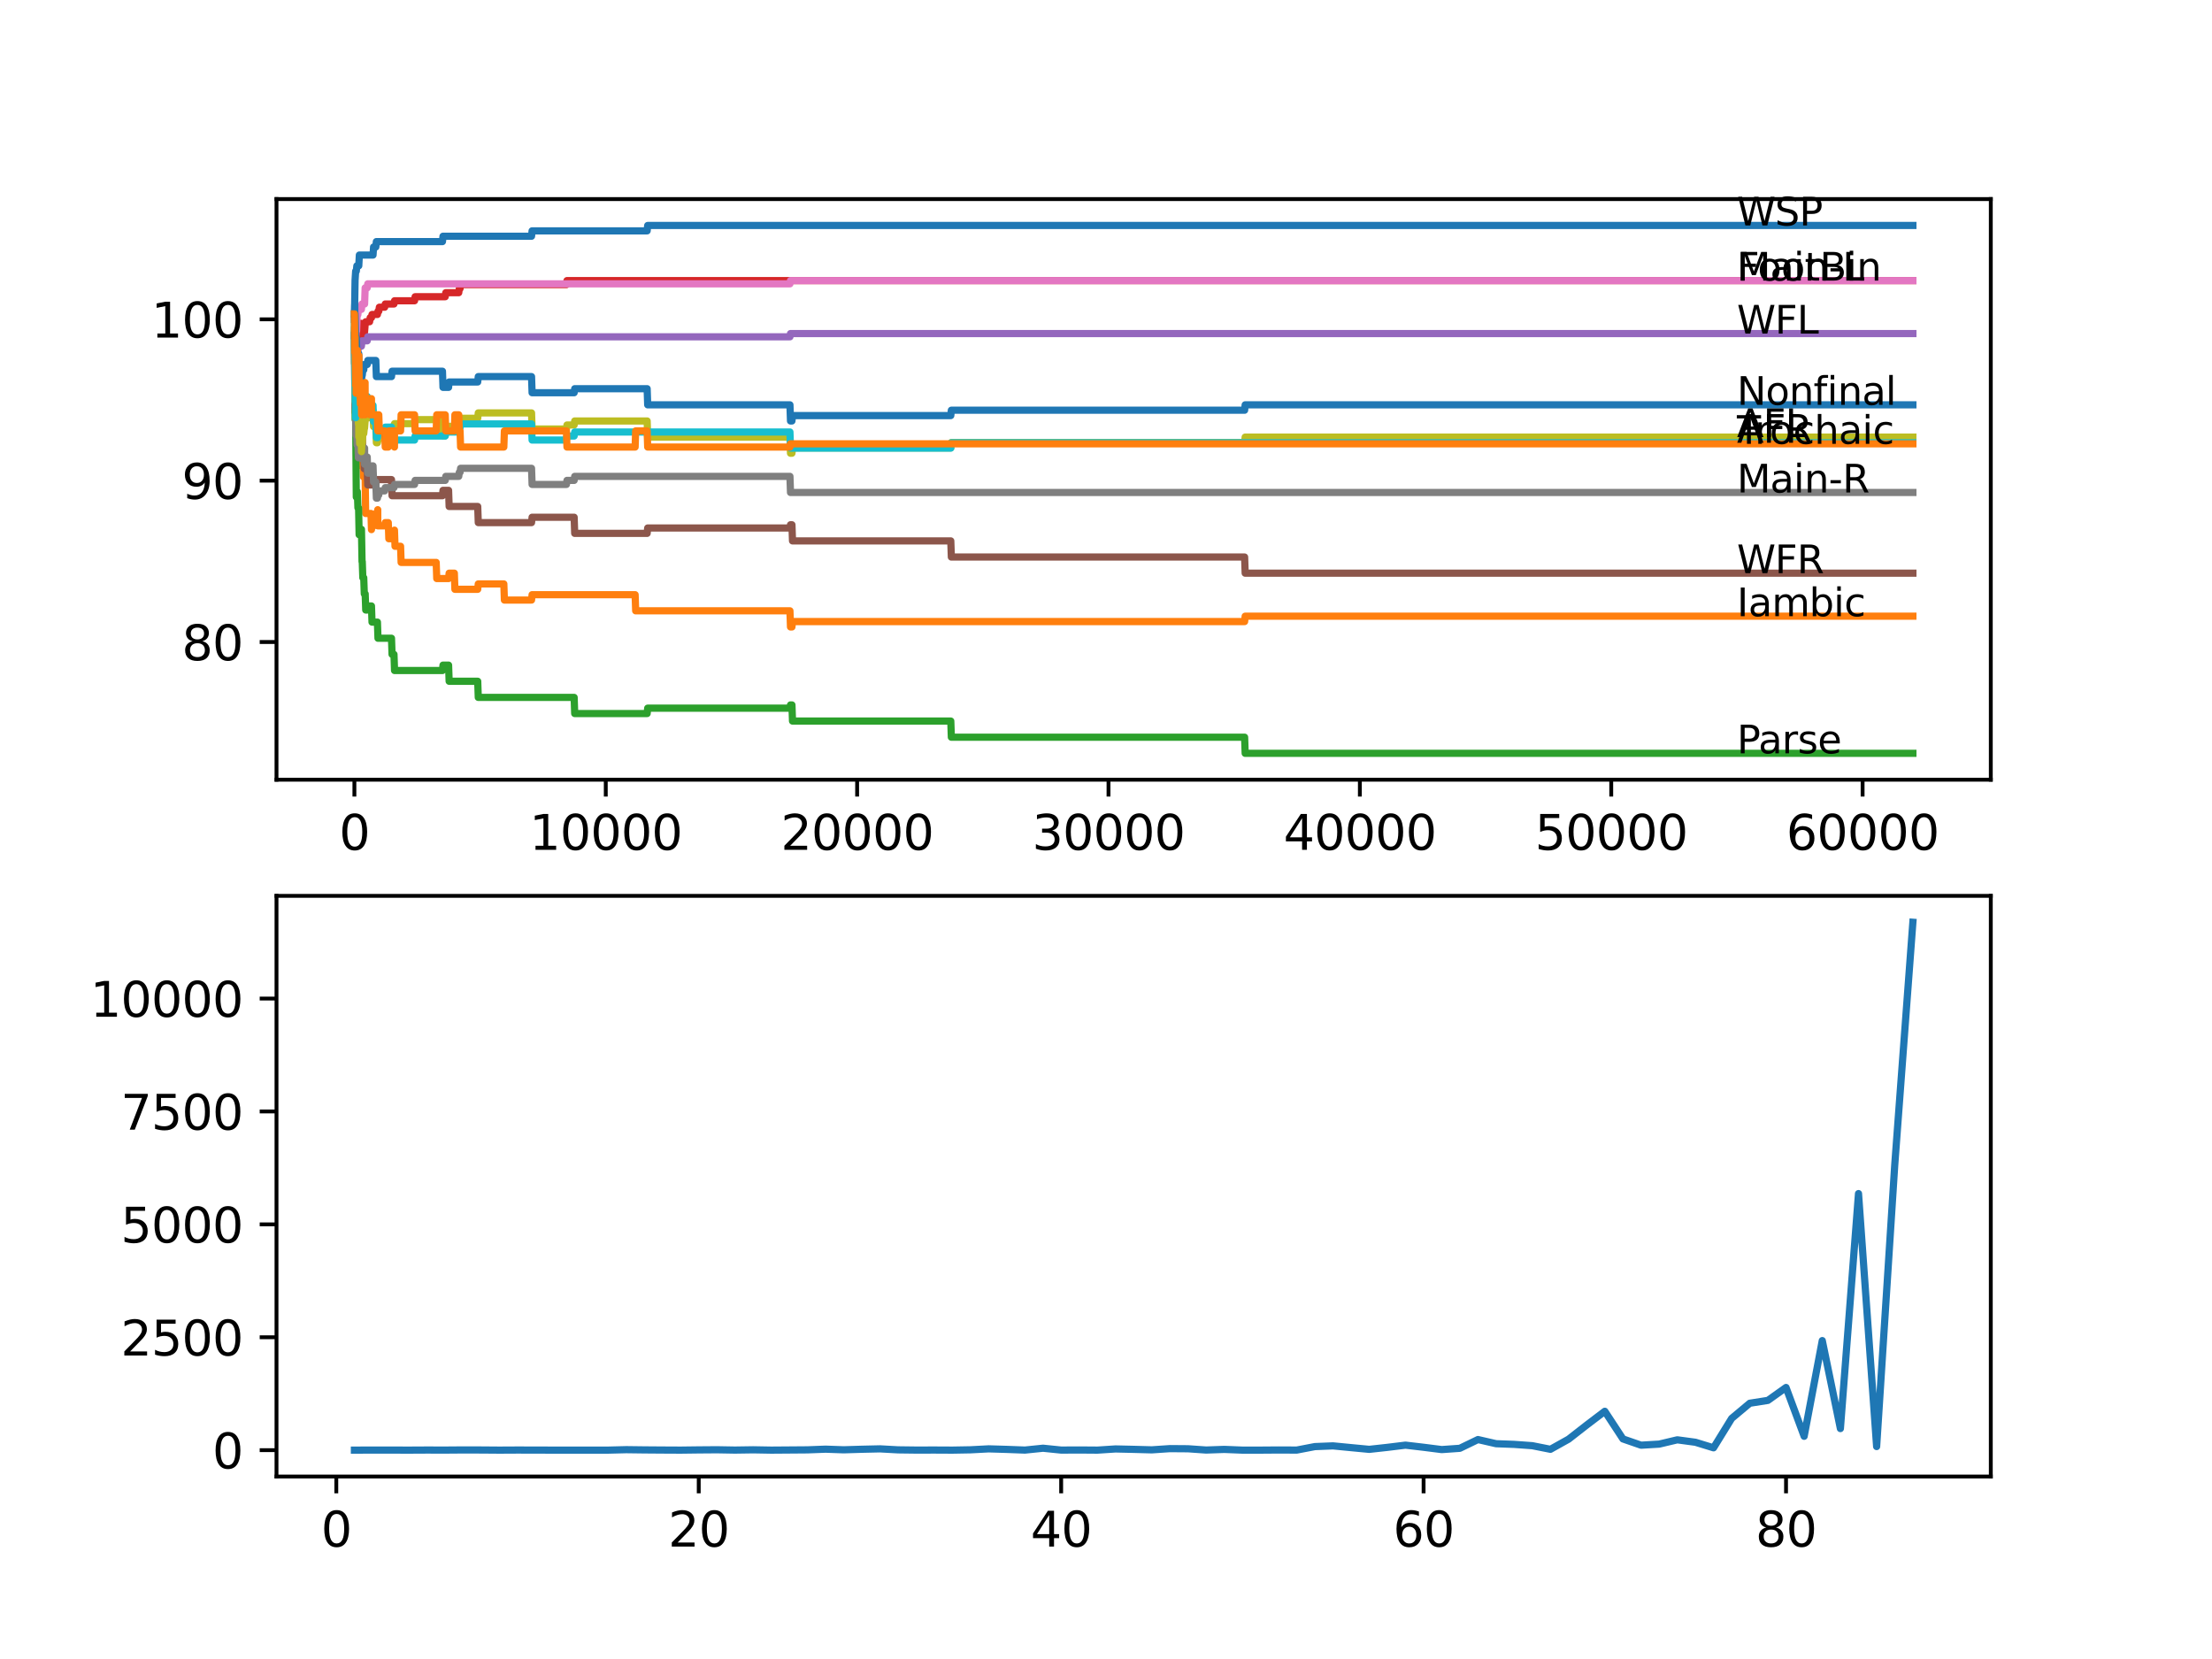 <?xml version="1.0" encoding="utf-8" standalone="no"?>
<!DOCTYPE svg PUBLIC "-//W3C//DTD SVG 1.1//EN"
  "http://www.w3.org/Graphics/SVG/1.1/DTD/svg11.dtd">
<svg xmlns:xlink="http://www.w3.org/1999/xlink" width="460.8pt" height="345.6pt" viewBox="0 0 460.8 345.6" xmlns="http://www.w3.org/2000/svg" version="1.1">
 <defs>
  <style type="text/css">*{stroke-linejoin: round; stroke-linecap: butt}</style>
 </defs>
 <g id="figure_1">
  <g id="patch_1">
   <path d="M 0 345.6 
L 460.8 345.6 
L 460.8 0 
L 0 0 
z
" style="fill: #ffffff"/>
  </g>
  <g id="axes_1">
   <g id="patch_2">
    <path d="M 57.6 162.432 
L 414.72 162.432 
L 414.72 41.472 
L 57.6 41.472 
z
" style="fill: #ffffff"/>
   </g>
   <g id="matplotlib.axis_1">
    <g id="xtick_1">
     <g id="line2d_1">
      <defs>
       <path id="m8ccf1a3d4e" d="M 0 0 
L 0 3.5 
" style="stroke: #000000; stroke-width: 0.8"/>
      </defs>
      <g>
       <use xlink:href="#m8ccf1a3d4e" x="73.827" y="162.432" style="stroke: #000000; stroke-width: 0.8"/>
      </g>
     </g>
     <g id="text_1">
      <!-- 0 -->
      <g transform="translate(70.646 177.03)scale(0.1 -0.1)">
       <defs>
        <path id="DejaVuSans-30" d="M 2034 4250 
Q 1547 4250 1301 3770 
Q 1056 3291 1056 2328 
Q 1056 1369 1301 889 
Q 1547 409 2034 409 
Q 2525 409 2770 889 
Q 3016 1369 3016 2328 
Q 3016 3291 2770 3770 
Q 2525 4250 2034 4250 
z
M 2034 4750 
Q 2819 4750 3233 4129 
Q 3647 3509 3647 2328 
Q 3647 1150 3233 529 
Q 2819 -91 2034 -91 
Q 1250 -91 836 529 
Q 422 1150 422 2328 
Q 422 3509 836 4129 
Q 1250 4750 2034 4750 
z
" transform="scale(0.016)"/>
       </defs>
       <use xlink:href="#DejaVuSans-30"/>
      </g>
     </g>
    </g>
    <g id="xtick_2">
     <g id="line2d_2">
      <g>
       <use xlink:href="#m8ccf1a3d4e" x="126.192" y="162.432" style="stroke: #000000; stroke-width: 0.8"/>
      </g>
     </g>
     <g id="text_2">
      <!-- 10000 -->
      <g transform="translate(110.286 177.03)scale(0.1 -0.1)">
       <defs>
        <path id="DejaVuSans-31" d="M 794 531 
L 1825 531 
L 1825 4091 
L 703 3866 
L 703 4441 
L 1819 4666 
L 2450 4666 
L 2450 531 
L 3481 531 
L 3481 0 
L 794 0 
L 794 531 
z
" transform="scale(0.016)"/>
       </defs>
       <use xlink:href="#DejaVuSans-31"/>
       <use xlink:href="#DejaVuSans-30" x="63.623"/>
       <use xlink:href="#DejaVuSans-30" x="127.246"/>
       <use xlink:href="#DejaVuSans-30" x="190.869"/>
       <use xlink:href="#DejaVuSans-30" x="254.492"/>
      </g>
     </g>
    </g>
    <g id="xtick_3">
     <g id="line2d_3">
      <g>
       <use xlink:href="#m8ccf1a3d4e" x="178.556" y="162.432" style="stroke: #000000; stroke-width: 0.8"/>
      </g>
     </g>
     <g id="text_3">
      <!-- 20000 -->
      <g transform="translate(162.65 177.03)scale(0.1 -0.1)">
       <defs>
        <path id="DejaVuSans-32" d="M 1228 531 
L 3431 531 
L 3431 0 
L 469 0 
L 469 531 
Q 828 903 1448 1529 
Q 2069 2156 2228 2338 
Q 2531 2678 2651 2914 
Q 2772 3150 2772 3378 
Q 2772 3750 2511 3984 
Q 2250 4219 1831 4219 
Q 1534 4219 1204 4116 
Q 875 4013 500 3803 
L 500 4441 
Q 881 4594 1212 4672 
Q 1544 4750 1819 4750 
Q 2544 4750 2975 4387 
Q 3406 4025 3406 3419 
Q 3406 3131 3298 2873 
Q 3191 2616 2906 2266 
Q 2828 2175 2409 1742 
Q 1991 1309 1228 531 
z
" transform="scale(0.016)"/>
       </defs>
       <use xlink:href="#DejaVuSans-32"/>
       <use xlink:href="#DejaVuSans-30" x="63.623"/>
       <use xlink:href="#DejaVuSans-30" x="127.246"/>
       <use xlink:href="#DejaVuSans-30" x="190.869"/>
       <use xlink:href="#DejaVuSans-30" x="254.492"/>
      </g>
     </g>
    </g>
    <g id="xtick_4">
     <g id="line2d_4">
      <g>
       <use xlink:href="#m8ccf1a3d4e" x="230.921" y="162.432" style="stroke: #000000; stroke-width: 0.8"/>
      </g>
     </g>
     <g id="text_4">
      <!-- 30000 -->
      <g transform="translate(215.015 177.03)scale(0.1 -0.1)">
       <defs>
        <path id="DejaVuSans-33" d="M 2597 2516 
Q 3050 2419 3304 2112 
Q 3559 1806 3559 1356 
Q 3559 666 3084 287 
Q 2609 -91 1734 -91 
Q 1441 -91 1130 -33 
Q 819 25 488 141 
L 488 750 
Q 750 597 1062 519 
Q 1375 441 1716 441 
Q 2309 441 2620 675 
Q 2931 909 2931 1356 
Q 2931 1769 2642 2001 
Q 2353 2234 1838 2234 
L 1294 2234 
L 1294 2753 
L 1863 2753 
Q 2328 2753 2575 2939 
Q 2822 3125 2822 3475 
Q 2822 3834 2567 4026 
Q 2313 4219 1838 4219 
Q 1578 4219 1281 4162 
Q 984 4106 628 3988 
L 628 4550 
Q 988 4650 1302 4700 
Q 1616 4750 1894 4750 
Q 2613 4750 3031 4423 
Q 3450 4097 3450 3541 
Q 3450 3153 3228 2886 
Q 3006 2619 2597 2516 
z
" transform="scale(0.016)"/>
       </defs>
       <use xlink:href="#DejaVuSans-33"/>
       <use xlink:href="#DejaVuSans-30" x="63.623"/>
       <use xlink:href="#DejaVuSans-30" x="127.246"/>
       <use xlink:href="#DejaVuSans-30" x="190.869"/>
       <use xlink:href="#DejaVuSans-30" x="254.492"/>
      </g>
     </g>
    </g>
    <g id="xtick_5">
     <g id="line2d_5">
      <g>
       <use xlink:href="#m8ccf1a3d4e" x="283.285" y="162.432" style="stroke: #000000; stroke-width: 0.8"/>
      </g>
     </g>
     <g id="text_5">
      <!-- 40000 -->
      <g transform="translate(267.379 177.03)scale(0.1 -0.1)">
       <defs>
        <path id="DejaVuSans-34" d="M 2419 4116 
L 825 1625 
L 2419 1625 
L 2419 4116 
z
M 2253 4666 
L 3047 4666 
L 3047 1625 
L 3713 1625 
L 3713 1100 
L 3047 1100 
L 3047 0 
L 2419 0 
L 2419 1100 
L 313 1100 
L 313 1709 
L 2253 4666 
z
" transform="scale(0.016)"/>
       </defs>
       <use xlink:href="#DejaVuSans-34"/>
       <use xlink:href="#DejaVuSans-30" x="63.623"/>
       <use xlink:href="#DejaVuSans-30" x="127.246"/>
       <use xlink:href="#DejaVuSans-30" x="190.869"/>
       <use xlink:href="#DejaVuSans-30" x="254.492"/>
      </g>
     </g>
    </g>
    <g id="xtick_6">
     <g id="line2d_6">
      <g>
       <use xlink:href="#m8ccf1a3d4e" x="335.65" y="162.432" style="stroke: #000000; stroke-width: 0.8"/>
      </g>
     </g>
     <g id="text_6">
      <!-- 50000 -->
      <g transform="translate(319.744 177.03)scale(0.1 -0.1)">
       <defs>
        <path id="DejaVuSans-35" d="M 691 4666 
L 3169 4666 
L 3169 4134 
L 1269 4134 
L 1269 2991 
Q 1406 3038 1543 3061 
Q 1681 3084 1819 3084 
Q 2600 3084 3056 2656 
Q 3513 2228 3513 1497 
Q 3513 744 3044 326 
Q 2575 -91 1722 -91 
Q 1428 -91 1123 -41 
Q 819 9 494 109 
L 494 744 
Q 775 591 1075 516 
Q 1375 441 1709 441 
Q 2250 441 2565 725 
Q 2881 1009 2881 1497 
Q 2881 1984 2565 2268 
Q 2250 2553 1709 2553 
Q 1456 2553 1204 2497 
Q 953 2441 691 2322 
L 691 4666 
z
" transform="scale(0.016)"/>
       </defs>
       <use xlink:href="#DejaVuSans-35"/>
       <use xlink:href="#DejaVuSans-30" x="63.623"/>
       <use xlink:href="#DejaVuSans-30" x="127.246"/>
       <use xlink:href="#DejaVuSans-30" x="190.869"/>
       <use xlink:href="#DejaVuSans-30" x="254.492"/>
      </g>
     </g>
    </g>
    <g id="xtick_7">
     <g id="line2d_7">
      <g>
       <use xlink:href="#m8ccf1a3d4e" x="388.014" y="162.432" style="stroke: #000000; stroke-width: 0.8"/>
      </g>
     </g>
     <g id="text_7">
      <!-- 60000 -->
      <g transform="translate(372.108 177.03)scale(0.1 -0.1)">
       <defs>
        <path id="DejaVuSans-36" d="M 2113 2584 
Q 1688 2584 1439 2293 
Q 1191 2003 1191 1497 
Q 1191 994 1439 701 
Q 1688 409 2113 409 
Q 2538 409 2786 701 
Q 3034 994 3034 1497 
Q 3034 2003 2786 2293 
Q 2538 2584 2113 2584 
z
M 3366 4563 
L 3366 3988 
Q 3128 4100 2886 4159 
Q 2644 4219 2406 4219 
Q 1781 4219 1451 3797 
Q 1122 3375 1075 2522 
Q 1259 2794 1537 2939 
Q 1816 3084 2150 3084 
Q 2853 3084 3261 2657 
Q 3669 2231 3669 1497 
Q 3669 778 3244 343 
Q 2819 -91 2113 -91 
Q 1303 -91 875 529 
Q 447 1150 447 2328 
Q 447 3434 972 4092 
Q 1497 4750 2381 4750 
Q 2619 4750 2861 4703 
Q 3103 4656 3366 4563 
z
" transform="scale(0.016)"/>
       </defs>
       <use xlink:href="#DejaVuSans-36"/>
       <use xlink:href="#DejaVuSans-30" x="63.623"/>
       <use xlink:href="#DejaVuSans-30" x="127.246"/>
       <use xlink:href="#DejaVuSans-30" x="190.869"/>
       <use xlink:href="#DejaVuSans-30" x="254.492"/>
      </g>
     </g>
    </g>
   </g>
   <g id="matplotlib.axis_2">
    <g id="ytick_1">
     <g id="line2d_8">
      <defs>
       <path id="mc076626f4f" d="M 0 0 
L -3.5 0 
" style="stroke: #000000; stroke-width: 0.8"/>
      </defs>
      <g>
       <use xlink:href="#mc076626f4f" x="57.6" y="133.742" style="stroke: #000000; stroke-width: 0.8"/>
      </g>
     </g>
     <g id="text_8">
      <!-- 80 -->
      <g transform="translate(37.875 137.542)scale(0.1 -0.1)">
       <defs>
        <path id="DejaVuSans-38" d="M 2034 2216 
Q 1584 2216 1326 1975 
Q 1069 1734 1069 1313 
Q 1069 891 1326 650 
Q 1584 409 2034 409 
Q 2484 409 2743 651 
Q 3003 894 3003 1313 
Q 3003 1734 2745 1975 
Q 2488 2216 2034 2216 
z
M 1403 2484 
Q 997 2584 770 2862 
Q 544 3141 544 3541 
Q 544 4100 942 4425 
Q 1341 4750 2034 4750 
Q 2731 4750 3128 4425 
Q 3525 4100 3525 3541 
Q 3525 3141 3298 2862 
Q 3072 2584 2669 2484 
Q 3125 2378 3379 2068 
Q 3634 1759 3634 1313 
Q 3634 634 3220 271 
Q 2806 -91 2034 -91 
Q 1263 -91 848 271 
Q 434 634 434 1313 
Q 434 1759 690 2068 
Q 947 2378 1403 2484 
z
M 1172 3481 
Q 1172 3119 1398 2916 
Q 1625 2713 2034 2713 
Q 2441 2713 2670 2916 
Q 2900 3119 2900 3481 
Q 2900 3844 2670 4047 
Q 2441 4250 2034 4250 
Q 1625 4250 1398 4047 
Q 1172 3844 1172 3481 
z
" transform="scale(0.016)"/>
       </defs>
       <use xlink:href="#DejaVuSans-38"/>
       <use xlink:href="#DejaVuSans-30" x="63.623"/>
      </g>
     </g>
    </g>
    <g id="ytick_2">
     <g id="line2d_9">
      <g>
       <use xlink:href="#mc076626f4f" x="57.6" y="100.131" style="stroke: #000000; stroke-width: 0.8"/>
      </g>
     </g>
     <g id="text_9">
      <!-- 90 -->
      <g transform="translate(37.875 103.931)scale(0.1 -0.1)">
       <defs>
        <path id="DejaVuSans-39" d="M 703 97 
L 703 672 
Q 941 559 1184 500 
Q 1428 441 1663 441 
Q 2288 441 2617 861 
Q 2947 1281 2994 2138 
Q 2813 1869 2534 1725 
Q 2256 1581 1919 1581 
Q 1219 1581 811 2004 
Q 403 2428 403 3163 
Q 403 3881 828 4315 
Q 1253 4750 1959 4750 
Q 2769 4750 3195 4129 
Q 3622 3509 3622 2328 
Q 3622 1225 3098 567 
Q 2575 -91 1691 -91 
Q 1453 -91 1209 -44 
Q 966 3 703 97 
z
M 1959 2075 
Q 2384 2075 2632 2365 
Q 2881 2656 2881 3163 
Q 2881 3666 2632 3958 
Q 2384 4250 1959 4250 
Q 1534 4250 1286 3958 
Q 1038 3666 1038 3163 
Q 1038 2656 1286 2365 
Q 1534 2075 1959 2075 
z
" transform="scale(0.016)"/>
       </defs>
       <use xlink:href="#DejaVuSans-39"/>
       <use xlink:href="#DejaVuSans-30" x="63.623"/>
      </g>
     </g>
    </g>
    <g id="ytick_3">
     <g id="line2d_10">
      <g>
       <use xlink:href="#mc076626f4f" x="57.6" y="66.521" style="stroke: #000000; stroke-width: 0.8"/>
      </g>
     </g>
     <g id="text_10">
      <!-- 100 -->
      <g transform="translate(31.512 70.32)scale(0.1 -0.1)">
       <use xlink:href="#DejaVuSans-31"/>
       <use xlink:href="#DejaVuSans-30" x="63.623"/>
       <use xlink:href="#DejaVuSans-30" x="127.246"/>
      </g>
     </g>
    </g>
   </g>
   <g id="line2d_11">
    <path d="M 73.833 66.521 
L 73.969 58.286 
L 73.974 58.286 
L 74.089 56.493 
L 74.225 56.493 
L 74.341 55.373 
L 74.739 55.373 
L 74.859 53.132 
L 77.708 53.132 
L 77.823 51.452 
L 78.289 51.452 
L 78.404 50.331 
L 92.171 50.331 
L 92.286 49.211 
L 110.729 49.211 
L 110.844 48.091 
L 134.811 48.091 
L 134.926 46.97 
L 398.487 46.97 
L 398.487 46.97 
" clip-path="url(#p2053e94d76)" style="fill: none; stroke: #1f77b4; stroke-width: 1.5; stroke-linecap: square"/>
   </g>
   <g id="line2d_12">
    <path d="M 73.833 69.882 
L 73.843 68.201 
L 73.89 75.764 
L 73.911 75.764 
L 73.953 85.847 
L 74.026 81.421 
L 74.042 81.421 
L 74.074 80.301 
L 74.079 83.662 
L 74.152 81.421 
L 74.173 81.421 
L 74.231 80.077 
L 74.236 83.438 
L 74.252 83.438 
L 74.367 86.799 
L 74.403 86.799 
L 74.445 90.16 
L 74.519 89.488 
L 74.702 89.488 
L 74.765 88.816 
L 74.77 92.177 
L 74.791 92.177 
L 75.053 92.177 
L 75.168 95.538 
L 75.299 95.538 
L 75.325 93.745 
L 75.33 97.106 
L 75.398 97.106 
L 75.466 97.106 
L 75.582 95.986 
L 75.597 95.986 
L 75.713 99.347 
L 75.775 99.347 
L 75.891 98.227 
L 75.938 98.227 
L 76.043 97.555 
L 76.168 106.966 
L 77.289 106.966 
L 77.383 110.327 
L 77.404 109.654 
L 77.708 109.654 
L 77.823 107.974 
L 78.289 107.974 
L 78.404 106.854 
L 78.624 106.854 
L 78.692 106.181 
L 78.697 109.542 
L 78.713 109.542 
L 80.137 109.542 
L 80.253 108.87 
L 80.886 108.87 
L 81.001 112.231 
L 81.556 112.231 
L 81.672 111.111 
L 82.075 111.111 
L 82.174 110.439 
L 82.29 113.8 
L 83.447 113.8 
L 83.562 117.161 
L 90.867 117.161 
L 90.982 120.522 
L 93.448 120.522 
L 93.564 119.402 
L 94.648 119.402 
L 94.763 122.763 
L 99.518 122.763 
L 99.633 121.642 
L 104.958 121.642 
L 105.073 125.003 
L 110.729 125.003 
L 110.844 123.883 
L 132.308 123.883 
L 132.423 127.244 
L 164.559 127.244 
L 164.675 130.605 
L 164.978 130.605 
L 165.094 129.485 
L 259.276 129.485 
L 259.392 128.365 
L 398.487 128.365 
L 398.487 128.365 
" clip-path="url(#p2053e94d76)" style="fill: none; stroke: #ff7f0e; stroke-width: 1.5; stroke-linecap: square"/>
   </g>
   <g id="line2d_13">
    <path d="M 73.833 69.882 
L 73.843 69.882 
L 73.875 69.041 
L 73.89 75.764 
L 73.922 75.091 
L 73.953 75.091 
L 73.985 87.415 
L 74.079 86.743 
L 74.089 86.743 
L 74.225 103.549 
L 74.231 103.549 
L 74.346 102.428 
L 74.445 102.428 
L 74.561 105.789 
L 74.702 105.789 
L 74.812 111.391 
L 74.817 110.271 
L 75.299 110.271 
L 75.419 116.993 
L 75.466 116.993 
L 75.582 120.354 
L 75.775 120.354 
L 75.891 123.715 
L 76.074 123.715 
L 76.189 127.076 
L 76.498 127.076 
L 76.613 126.236 
L 77.383 126.236 
L 77.498 129.597 
L 78.624 129.597 
L 78.739 132.958 
L 81.556 132.958 
L 81.672 136.319 
L 82.075 136.319 
L 82.19 139.68 
L 92.171 139.68 
L 92.286 138.56 
L 93.448 138.56 
L 93.564 141.921 
L 99.518 141.921 
L 99.633 145.282 
L 119.605 145.282 
L 119.72 148.643 
L 134.811 148.643 
L 134.926 147.523 
L 164.559 147.523 
L 164.675 146.851 
L 164.978 146.851 
L 165.094 150.212 
L 198.067 150.212 
L 198.183 153.573 
L 259.276 153.573 
L 259.392 156.934 
L 398.487 156.934 
L 398.487 156.934 
" clip-path="url(#p2053e94d76)" style="fill: none; stroke: #2ca02c; stroke-width: 1.5; stroke-linecap: square"/>
   </g>
   <g id="line2d_14">
    <path d="M 73.833 69.882 
L 73.843 69.882 
L 73.969 66.521 
L 73.979 69.882 
L 74.084 69.209 
L 74.173 69.209 
L 74.294 67.865 
L 74.445 67.865 
L 74.55 67.193 
L 74.665 70.554 
L 74.702 70.554 
L 74.822 69.041 
L 74.964 69.041 
L 75.084 67.361 
L 75.288 67.361 
L 75.32 70.722 
L 75.404 70.05 
L 75.561 70.05 
L 75.676 69.209 
L 75.938 69.209 
L 76.058 67.697 
L 76.074 67.697 
L 76.189 67.025 
L 76.996 67.025 
L 77.111 66.184 
L 77.383 66.184 
L 77.498 65.512 
L 78.624 65.512 
L 78.739 64.84 
L 78.907 64.84 
L 79.022 64 
L 80.137 64 
L 80.253 63.327 
L 82.075 63.327 
L 82.19 62.655 
L 86.358 62.655 
L 86.474 61.815 
L 92.747 61.815 
L 92.862 60.975 
L 95.564 60.975 
L 95.679 60.134 
L 95.836 60.134 
L 95.951 59.294 
L 117.997 59.294 
L 118.112 58.454 
L 398.487 58.454 
L 398.487 58.454 
" clip-path="url(#p2053e94d76)" style="fill: none; stroke: #d62728; stroke-width: 1.5; stroke-linecap: square"/>
   </g>
   <g id="line2d_15">
    <path d="M 73.833 66.521 
L 73.953 66.521 
L 74.074 73.243 
L 74.55 73.243 
L 74.665 72.122 
L 75.288 72.122 
L 75.404 71.002 
L 76.498 71.002 
L 76.613 70.162 
L 164.559 70.162 
L 164.675 69.489 
L 398.487 69.489 
L 398.487 69.489 
" clip-path="url(#p2053e94d76)" style="fill: none; stroke: #9467bd; stroke-width: 1.5; stroke-linecap: square"/>
   </g>
   <g id="line2d_16">
    <path d="M 73.833 69.882 
L 73.875 69.882 
L 73.985 84.894 
L 74.006 84.222 
L 74.126 84.222 
L 74.225 87.583 
L 74.236 86.463 
L 74.739 86.463 
L 74.749 85.343 
L 74.754 88.704 
L 74.843 87.583 
L 75.299 87.583 
L 75.414 90.944 
L 75.466 90.944 
L 75.582 94.306 
L 75.775 94.306 
L 75.891 97.667 
L 76.498 97.667 
L 76.613 101.028 
L 78.289 101.028 
L 78.404 99.907 
L 81.556 99.907 
L 81.672 103.268 
L 92.171 103.268 
L 92.286 102.148 
L 93.448 102.148 
L 93.564 105.509 
L 99.518 105.509 
L 99.633 108.87 
L 110.729 108.87 
L 110.844 107.75 
L 119.605 107.75 
L 119.72 111.111 
L 134.811 111.111 
L 134.926 109.991 
L 164.559 109.991 
L 164.675 109.318 
L 164.978 109.318 
L 165.094 112.679 
L 198.067 112.679 
L 198.183 116.041 
L 259.276 116.041 
L 259.392 119.402 
L 398.487 119.402 
L 398.487 119.402 
" clip-path="url(#p2053e94d76)" style="fill: none; stroke: #8c564b; stroke-width: 1.5; stroke-linecap: square"/>
   </g>
   <g id="line2d_17">
    <path d="M 73.833 66.521 
L 73.953 66.521 
L 73.985 72.402 
L 74.068 70.61 
L 74.095 70.61 
L 74.21 68.929 
L 74.288 68.929 
L 74.403 65.568 
L 74.55 65.568 
L 74.665 64.448 
L 75.288 64.448 
L 75.404 63.327 
L 75.953 63.327 
L 76.069 59.966 
L 76.498 59.966 
L 76.613 59.126 
L 164.559 59.126 
L 164.675 58.454 
L 398.487 58.454 
L 398.487 58.454 
" clip-path="url(#p2053e94d76)" style="fill: none; stroke: #e377c2; stroke-width: 1.5; stroke-linecap: square"/>
   </g>
   <g id="line2d_18">
    <path d="M 73.833 69.882 
L 73.911 79.125 
L 73.953 78.452 
L 73.964 78.452 
L 73.969 77.892 
L 73.99 83.942 
L 74.021 83.942 
L 74.042 83.942 
L 74.163 90.664 
L 74.173 90.664 
L 74.288 89.32 
L 74.403 92.681 
L 74.445 92.681 
L 74.55 92.009 
L 74.665 95.37 
L 74.702 95.37 
L 74.822 93.857 
L 74.964 93.857 
L 75.084 92.177 
L 75.288 92.177 
L 75.32 95.538 
L 75.404 94.866 
L 75.561 94.866 
L 75.676 94.025 
L 75.938 94.025 
L 75.953 93.353 
L 75.959 96.714 
L 76.027 96.714 
L 76.053 96.714 
L 76.173 95.202 
L 76.498 95.202 
L 76.613 98.563 
L 76.996 98.563 
L 77.111 97.723 
L 77.383 97.723 
L 77.498 97.05 
L 77.708 97.05 
L 77.823 100.412 
L 78.289 100.412 
L 78.404 103.773 
L 78.624 103.773 
L 78.739 103.1 
L 78.907 103.1 
L 79.022 102.26 
L 80.137 102.26 
L 80.253 101.588 
L 82.075 101.588 
L 82.19 100.916 
L 86.358 100.916 
L 86.474 100.075 
L 92.747 100.075 
L 92.862 99.235 
L 95.564 99.235 
L 95.679 98.395 
L 95.836 98.395 
L 95.951 97.555 
L 110.729 97.555 
L 110.844 100.916 
L 117.997 100.916 
L 118.112 100.075 
L 119.605 100.075 
L 119.72 99.235 
L 164.559 99.235 
L 164.675 102.596 
L 398.487 102.596 
L 398.487 102.596 
" clip-path="url(#p2053e94d76)" style="fill: none; stroke: #7f7f7f; stroke-width: 1.5; stroke-linecap: square"/>
   </g>
   <g id="line2d_19">
    <path d="M 73.833 65.4 
L 73.964 78.284 
L 73.974 76.884 
L 73.99 83.606 
L 74.021 83.606 
L 74.042 83.606 
L 74.095 81.365 
L 74.1 84.726 
L 74.152 83.606 
L 74.173 83.606 
L 74.225 82.262 
L 74.231 85.623 
L 74.267 85.623 
L 74.445 85.623 
L 74.55 84.95 
L 74.665 88.312 
L 74.702 88.312 
L 74.739 87.639 
L 74.744 91 
L 74.807 89.04 
L 74.812 89.04 
L 74.927 92.401 
L 74.964 92.401 
L 75.084 90.72 
L 75.288 90.72 
L 75.299 94.081 
L 75.398 92.289 
L 75.466 92.289 
L 75.582 90.328 
L 75.775 90.328 
L 75.891 89.208 
L 75.938 89.208 
L 76.058 87.695 
L 76.074 87.695 
L 76.189 87.023 
L 76.996 87.023 
L 77.111 86.183 
L 77.383 86.183 
L 77.498 85.511 
L 77.708 85.511 
L 77.823 88.872 
L 78.289 88.872 
L 78.404 92.233 
L 78.624 92.233 
L 78.739 91.561 
L 78.907 91.561 
L 79.022 90.72 
L 80.137 90.72 
L 80.253 90.048 
L 81.556 90.048 
L 81.672 88.928 
L 82.075 88.928 
L 82.19 88.256 
L 86.358 88.256 
L 86.474 87.415 
L 92.171 87.415 
L 92.286 90.776 
L 92.747 90.776 
L 92.862 89.936 
L 93.448 89.936 
L 93.564 88.816 
L 95.564 88.816 
L 95.679 87.975 
L 95.836 87.975 
L 95.951 87.135 
L 99.518 87.135 
L 99.633 86.015 
L 110.729 86.015 
L 110.844 89.376 
L 117.997 89.376 
L 118.112 88.536 
L 119.605 88.536 
L 119.72 87.695 
L 134.811 87.695 
L 134.926 91.056 
L 164.559 91.056 
L 164.675 94.418 
L 164.978 94.418 
L 165.094 93.297 
L 198.067 93.297 
L 198.183 92.177 
L 259.276 92.177 
L 259.392 91.056 
L 398.487 91.056 
L 398.487 91.056 
" clip-path="url(#p2053e94d76)" style="fill: none; stroke: #bcbd22; stroke-width: 1.5; stroke-linecap: square"/>
   </g>
   <g id="line2d_20">
    <path d="M 73.833 66.521 
L 73.911 79.965 
L 73.958 78.172 
L 73.964 78.172 
L 73.969 77.612 
L 73.99 83.662 
L 74.021 83.662 
L 74.042 83.662 
L 74.089 87.023 
L 74.152 85.903 
L 74.173 85.903 
L 74.299 83.438 
L 74.445 83.438 
L 74.55 82.766 
L 74.665 86.127 
L 74.702 86.127 
L 74.822 84.614 
L 74.964 84.614 
L 75.084 82.934 
L 75.288 82.934 
L 75.32 86.295 
L 75.404 85.623 
L 75.561 85.623 
L 75.676 84.782 
L 75.938 84.782 
L 76.058 83.27 
L 76.074 83.27 
L 76.189 82.598 
L 76.498 82.598 
L 76.613 85.959 
L 76.996 85.959 
L 77.111 85.119 
L 77.383 85.119 
L 77.498 84.446 
L 77.708 84.446 
L 77.823 87.807 
L 78.289 87.807 
L 78.404 91.169 
L 78.624 91.169 
L 78.739 90.496 
L 78.907 90.496 
L 79.022 89.656 
L 80.137 89.656 
L 80.253 88.984 
L 81.556 88.984 
L 81.672 92.345 
L 82.075 92.345 
L 82.19 91.673 
L 86.358 91.673 
L 86.474 90.832 
L 92.747 90.832 
L 92.862 89.992 
L 95.564 89.992 
L 95.679 89.152 
L 95.836 89.152 
L 95.951 88.312 
L 110.729 88.312 
L 110.844 91.673 
L 117.997 91.673 
L 118.112 90.832 
L 119.605 90.832 
L 119.72 89.992 
L 164.559 89.992 
L 164.675 93.353 
L 198.067 93.353 
L 198.183 92.233 
L 398.487 92.233 
L 398.487 92.233 
" clip-path="url(#p2053e94d76)" style="fill: none; stroke: #17becf; stroke-width: 1.5; stroke-linecap: square"/>
   </g>
   <g id="line2d_21">
    <path d="M 73.833 65.4 
L 73.875 65.4 
L 73.911 63.44 
L 73.917 66.801 
L 73.974 65.4 
L 74.095 71.45 
L 74.126 71.45 
L 74.225 70.33 
L 74.341 73.691 
L 74.739 73.691 
L 74.854 79.293 
L 75.299 79.293 
L 75.414 78.172 
L 75.466 78.172 
L 75.582 77.052 
L 75.775 77.052 
L 75.891 75.932 
L 76.498 75.932 
L 76.613 75.091 
L 78.289 75.091 
L 78.404 78.452 
L 81.556 78.452 
L 81.672 77.332 
L 92.171 77.332 
L 92.286 80.693 
L 93.448 80.693 
L 93.564 79.573 
L 99.518 79.573 
L 99.633 78.452 
L 110.729 78.452 
L 110.844 81.813 
L 119.605 81.813 
L 119.72 80.973 
L 134.811 80.973 
L 134.926 84.334 
L 164.559 84.334 
L 164.675 87.695 
L 164.978 87.695 
L 165.094 86.575 
L 198.067 86.575 
L 198.183 85.455 
L 259.276 85.455 
L 259.392 84.334 
L 398.487 84.334 
L 398.487 84.334 
" clip-path="url(#p2053e94d76)" style="fill: none; stroke: #1f77b4; stroke-width: 1.5; stroke-linecap: square"/>
   </g>
   <g id="line2d_22">
    <path d="M 73.833 65.4 
L 73.843 65.4 
L 73.932 73.523 
L 73.958 70.162 
L 73.964 70.162 
L 74.074 80.245 
L 74.084 76.884 
L 74.095 76.884 
L 74.173 75.203 
L 74.189 81.926 
L 74.225 81.926 
L 74.362 76.324 
L 74.403 76.324 
L 74.445 72.963 
L 74.513 76.324 
L 74.55 76.324 
L 74.665 75.203 
L 74.702 75.203 
L 74.77 74.083 
L 74.817 80.805 
L 74.964 80.805 
L 75.079 84.166 
L 75.288 84.166 
L 75.325 86.407 
L 75.404 83.046 
L 75.561 83.046 
L 75.597 86.407 
L 75.671 83.046 
L 75.938 83.046 
L 76.043 86.407 
L 76.048 83.046 
L 76.053 79.685 
L 76.079 86.407 
L 76.158 83.046 
L 76.996 83.046 
L 77.111 86.407 
L 77.289 86.407 
L 77.383 83.046 
L 77.399 86.407 
L 78.624 86.407 
L 78.692 89.768 
L 78.734 86.407 
L 78.907 86.407 
L 79.022 89.768 
L 80.137 89.768 
L 80.253 93.129 
L 80.886 93.129 
L 81.001 89.768 
L 82.075 89.768 
L 82.174 93.129 
L 82.185 89.768 
L 83.447 89.768 
L 83.562 86.407 
L 86.358 86.407 
L 86.474 89.768 
L 90.867 89.768 
L 90.982 86.407 
L 92.747 86.407 
L 92.862 89.768 
L 94.648 89.768 
L 94.763 86.407 
L 95.564 86.407 
L 95.679 89.768 
L 95.836 89.768 
L 95.951 93.129 
L 104.958 93.129 
L 105.073 89.768 
L 117.997 89.768 
L 118.112 93.129 
L 132.308 93.129 
L 132.423 89.768 
L 134.811 89.768 
L 134.926 93.129 
L 164.559 93.129 
L 164.675 92.457 
L 398.487 92.457 
L 398.487 92.457 
" clip-path="url(#p2053e94d76)" style="fill: none; stroke: #ff7f0e; stroke-width: 1.5; stroke-linecap: square"/>
   </g>
   <g id="patch_3">
    <path d="M 57.6 162.432 
L 57.6 41.472 
" style="fill: none; stroke: #000000; stroke-width: 0.8; stroke-linejoin: miter; stroke-linecap: square"/>
   </g>
   <g id="patch_4">
    <path d="M 414.72 162.432 
L 414.72 41.472 
" style="fill: none; stroke: #000000; stroke-width: 0.8; stroke-linejoin: miter; stroke-linecap: square"/>
   </g>
   <g id="patch_5">
    <path d="M 57.6 162.432 
L 414.72 162.432 
" style="fill: none; stroke: #000000; stroke-width: 0.8; stroke-linejoin: miter; stroke-linecap: square"/>
   </g>
   <g id="patch_6">
    <path d="M 57.6 41.472 
L 414.72 41.472 
" style="fill: none; stroke: #000000; stroke-width: 0.8; stroke-linejoin: miter; stroke-linecap: square"/>
   </g>
   <g id="text_11">
    <!-- WSP -->
    <g transform="translate(361.832 46.97)scale(0.08 -0.08)">
     <defs>
      <path id="DejaVuSans-57" d="M 213 4666 
L 850 4666 
L 1831 722 
L 2809 4666 
L 3519 4666 
L 4500 722 
L 5478 4666 
L 6119 4666 
L 4947 0 
L 4153 0 
L 3169 4050 
L 2175 0 
L 1381 0 
L 213 4666 
z
" transform="scale(0.016)"/>
      <path id="DejaVuSans-53" d="M 3425 4513 
L 3425 3897 
Q 3066 4069 2747 4153 
Q 2428 4238 2131 4238 
Q 1616 4238 1336 4038 
Q 1056 3838 1056 3469 
Q 1056 3159 1242 3001 
Q 1428 2844 1947 2747 
L 2328 2669 
Q 3034 2534 3370 2195 
Q 3706 1856 3706 1288 
Q 3706 609 3251 259 
Q 2797 -91 1919 -91 
Q 1588 -91 1214 -16 
Q 841 59 441 206 
L 441 856 
Q 825 641 1194 531 
Q 1563 422 1919 422 
Q 2459 422 2753 634 
Q 3047 847 3047 1241 
Q 3047 1584 2836 1778 
Q 2625 1972 2144 2069 
L 1759 2144 
Q 1053 2284 737 2584 
Q 422 2884 422 3419 
Q 422 4038 858 4394 
Q 1294 4750 2059 4750 
Q 2388 4750 2728 4690 
Q 3069 4631 3425 4513 
z
" transform="scale(0.016)"/>
      <path id="DejaVuSans-50" d="M 1259 4147 
L 1259 2394 
L 2053 2394 
Q 2494 2394 2734 2622 
Q 2975 2850 2975 3272 
Q 2975 3691 2734 3919 
Q 2494 4147 2053 4147 
L 1259 4147 
z
M 628 4666 
L 2053 4666 
Q 2838 4666 3239 4311 
Q 3641 3956 3641 3272 
Q 3641 2581 3239 2228 
Q 2838 1875 2053 1875 
L 1259 1875 
L 1259 0 
L 628 0 
L 628 4666 
z
" transform="scale(0.016)"/>
     </defs>
     <use xlink:href="#DejaVuSans-57"/>
     <use xlink:href="#DejaVuSans-53" x="98.877"/>
     <use xlink:href="#DejaVuSans-50" x="162.354"/>
    </g>
   </g>
   <g id="text_12">
    <!-- Iambic -->
    <g transform="translate(361.832 128.365)scale(0.08 -0.08)">
     <defs>
      <path id="DejaVuSans-49" d="M 628 4666 
L 1259 4666 
L 1259 0 
L 628 0 
L 628 4666 
z
" transform="scale(0.016)"/>
      <path id="DejaVuSans-61" d="M 2194 1759 
Q 1497 1759 1228 1600 
Q 959 1441 959 1056 
Q 959 750 1161 570 
Q 1363 391 1709 391 
Q 2188 391 2477 730 
Q 2766 1069 2766 1631 
L 2766 1759 
L 2194 1759 
z
M 3341 1997 
L 3341 0 
L 2766 0 
L 2766 531 
Q 2569 213 2275 61 
Q 1981 -91 1556 -91 
Q 1019 -91 701 211 
Q 384 513 384 1019 
Q 384 1609 779 1909 
Q 1175 2209 1959 2209 
L 2766 2209 
L 2766 2266 
Q 2766 2663 2505 2880 
Q 2244 3097 1772 3097 
Q 1472 3097 1187 3025 
Q 903 2953 641 2809 
L 641 3341 
Q 956 3463 1253 3523 
Q 1550 3584 1831 3584 
Q 2591 3584 2966 3190 
Q 3341 2797 3341 1997 
z
" transform="scale(0.016)"/>
      <path id="DejaVuSans-6d" d="M 3328 2828 
Q 3544 3216 3844 3400 
Q 4144 3584 4550 3584 
Q 5097 3584 5394 3201 
Q 5691 2819 5691 2113 
L 5691 0 
L 5113 0 
L 5113 2094 
Q 5113 2597 4934 2840 
Q 4756 3084 4391 3084 
Q 3944 3084 3684 2787 
Q 3425 2491 3425 1978 
L 3425 0 
L 2847 0 
L 2847 2094 
Q 2847 2600 2669 2842 
Q 2491 3084 2119 3084 
Q 1678 3084 1418 2786 
Q 1159 2488 1159 1978 
L 1159 0 
L 581 0 
L 581 3500 
L 1159 3500 
L 1159 2956 
Q 1356 3278 1631 3431 
Q 1906 3584 2284 3584 
Q 2666 3584 2933 3390 
Q 3200 3197 3328 2828 
z
" transform="scale(0.016)"/>
      <path id="DejaVuSans-62" d="M 3116 1747 
Q 3116 2381 2855 2742 
Q 2594 3103 2138 3103 
Q 1681 3103 1420 2742 
Q 1159 2381 1159 1747 
Q 1159 1113 1420 752 
Q 1681 391 2138 391 
Q 2594 391 2855 752 
Q 3116 1113 3116 1747 
z
M 1159 2969 
Q 1341 3281 1617 3432 
Q 1894 3584 2278 3584 
Q 2916 3584 3314 3078 
Q 3713 2572 3713 1747 
Q 3713 922 3314 415 
Q 2916 -91 2278 -91 
Q 1894 -91 1617 61 
Q 1341 213 1159 525 
L 1159 0 
L 581 0 
L 581 4863 
L 1159 4863 
L 1159 2969 
z
" transform="scale(0.016)"/>
      <path id="DejaVuSans-69" d="M 603 3500 
L 1178 3500 
L 1178 0 
L 603 0 
L 603 3500 
z
M 603 4863 
L 1178 4863 
L 1178 4134 
L 603 4134 
L 603 4863 
z
" transform="scale(0.016)"/>
      <path id="DejaVuSans-63" d="M 3122 3366 
L 3122 2828 
Q 2878 2963 2633 3030 
Q 2388 3097 2138 3097 
Q 1578 3097 1268 2742 
Q 959 2388 959 1747 
Q 959 1106 1268 751 
Q 1578 397 2138 397 
Q 2388 397 2633 464 
Q 2878 531 3122 666 
L 3122 134 
Q 2881 22 2623 -34 
Q 2366 -91 2075 -91 
Q 1284 -91 818 406 
Q 353 903 353 1747 
Q 353 2603 823 3093 
Q 1294 3584 2113 3584 
Q 2378 3584 2631 3529 
Q 2884 3475 3122 3366 
z
" transform="scale(0.016)"/>
     </defs>
     <use xlink:href="#DejaVuSans-49"/>
     <use xlink:href="#DejaVuSans-61" x="29.492"/>
     <use xlink:href="#DejaVuSans-6d" x="90.771"/>
     <use xlink:href="#DejaVuSans-62" x="188.184"/>
     <use xlink:href="#DejaVuSans-69" x="251.66"/>
     <use xlink:href="#DejaVuSans-63" x="279.443"/>
    </g>
   </g>
   <g id="text_13">
    <!-- Parse -->
    <g transform="translate(361.832 156.934)scale(0.08 -0.08)">
     <defs>
      <path id="DejaVuSans-72" d="M 2631 2963 
Q 2534 3019 2420 3045 
Q 2306 3072 2169 3072 
Q 1681 3072 1420 2755 
Q 1159 2438 1159 1844 
L 1159 0 
L 581 0 
L 581 3500 
L 1159 3500 
L 1159 2956 
Q 1341 3275 1631 3429 
Q 1922 3584 2338 3584 
Q 2397 3584 2469 3576 
Q 2541 3569 2628 3553 
L 2631 2963 
z
" transform="scale(0.016)"/>
      <path id="DejaVuSans-73" d="M 2834 3397 
L 2834 2853 
Q 2591 2978 2328 3040 
Q 2066 3103 1784 3103 
Q 1356 3103 1142 2972 
Q 928 2841 928 2578 
Q 928 2378 1081 2264 
Q 1234 2150 1697 2047 
L 1894 2003 
Q 2506 1872 2764 1633 
Q 3022 1394 3022 966 
Q 3022 478 2636 193 
Q 2250 -91 1575 -91 
Q 1294 -91 989 -36 
Q 684 19 347 128 
L 347 722 
Q 666 556 975 473 
Q 1284 391 1588 391 
Q 1994 391 2212 530 
Q 2431 669 2431 922 
Q 2431 1156 2273 1281 
Q 2116 1406 1581 1522 
L 1381 1569 
Q 847 1681 609 1914 
Q 372 2147 372 2553 
Q 372 3047 722 3315 
Q 1072 3584 1716 3584 
Q 2034 3584 2315 3537 
Q 2597 3491 2834 3397 
z
" transform="scale(0.016)"/>
      <path id="DejaVuSans-65" d="M 3597 1894 
L 3597 1613 
L 953 1613 
Q 991 1019 1311 708 
Q 1631 397 2203 397 
Q 2534 397 2845 478 
Q 3156 559 3463 722 
L 3463 178 
Q 3153 47 2828 -22 
Q 2503 -91 2169 -91 
Q 1331 -91 842 396 
Q 353 884 353 1716 
Q 353 2575 817 3079 
Q 1281 3584 2069 3584 
Q 2775 3584 3186 3129 
Q 3597 2675 3597 1894 
z
M 3022 2063 
Q 3016 2534 2758 2815 
Q 2500 3097 2075 3097 
Q 1594 3097 1305 2825 
Q 1016 2553 972 2059 
L 3022 2063 
z
" transform="scale(0.016)"/>
     </defs>
     <use xlink:href="#DejaVuSans-50"/>
     <use xlink:href="#DejaVuSans-61" x="55.803"/>
     <use xlink:href="#DejaVuSans-72" x="117.082"/>
     <use xlink:href="#DejaVuSans-73" x="158.195"/>
     <use xlink:href="#DejaVuSans-65" x="210.295"/>
    </g>
   </g>
   <g id="text_14">
    <!-- FootBin -->
    <g transform="translate(361.832 58.454)scale(0.08 -0.08)">
     <defs>
      <path id="DejaVuSans-46" d="M 628 4666 
L 3309 4666 
L 3309 4134 
L 1259 4134 
L 1259 2759 
L 3109 2759 
L 3109 2228 
L 1259 2228 
L 1259 0 
L 628 0 
L 628 4666 
z
" transform="scale(0.016)"/>
      <path id="DejaVuSans-6f" d="M 1959 3097 
Q 1497 3097 1228 2736 
Q 959 2375 959 1747 
Q 959 1119 1226 758 
Q 1494 397 1959 397 
Q 2419 397 2687 759 
Q 2956 1122 2956 1747 
Q 2956 2369 2687 2733 
Q 2419 3097 1959 3097 
z
M 1959 3584 
Q 2709 3584 3137 3096 
Q 3566 2609 3566 1747 
Q 3566 888 3137 398 
Q 2709 -91 1959 -91 
Q 1206 -91 779 398 
Q 353 888 353 1747 
Q 353 2609 779 3096 
Q 1206 3584 1959 3584 
z
" transform="scale(0.016)"/>
      <path id="DejaVuSans-74" d="M 1172 4494 
L 1172 3500 
L 2356 3500 
L 2356 3053 
L 1172 3053 
L 1172 1153 
Q 1172 725 1289 603 
Q 1406 481 1766 481 
L 2356 481 
L 2356 0 
L 1766 0 
Q 1100 0 847 248 
Q 594 497 594 1153 
L 594 3053 
L 172 3053 
L 172 3500 
L 594 3500 
L 594 4494 
L 1172 4494 
z
" transform="scale(0.016)"/>
      <path id="DejaVuSans-42" d="M 1259 2228 
L 1259 519 
L 2272 519 
Q 2781 519 3026 730 
Q 3272 941 3272 1375 
Q 3272 1813 3026 2020 
Q 2781 2228 2272 2228 
L 1259 2228 
z
M 1259 4147 
L 1259 2741 
L 2194 2741 
Q 2656 2741 2882 2914 
Q 3109 3088 3109 3444 
Q 3109 3797 2882 3972 
Q 2656 4147 2194 4147 
L 1259 4147 
z
M 628 4666 
L 2241 4666 
Q 2963 4666 3353 4366 
Q 3744 4066 3744 3513 
Q 3744 3084 3544 2831 
Q 3344 2578 2956 2516 
Q 3422 2416 3680 2098 
Q 3938 1781 3938 1306 
Q 3938 681 3513 340 
Q 3088 0 2303 0 
L 628 0 
L 628 4666 
z
" transform="scale(0.016)"/>
      <path id="DejaVuSans-6e" d="M 3513 2113 
L 3513 0 
L 2938 0 
L 2938 2094 
Q 2938 2591 2744 2837 
Q 2550 3084 2163 3084 
Q 1697 3084 1428 2787 
Q 1159 2491 1159 1978 
L 1159 0 
L 581 0 
L 581 3500 
L 1159 3500 
L 1159 2956 
Q 1366 3272 1645 3428 
Q 1925 3584 2291 3584 
Q 2894 3584 3203 3211 
Q 3513 2838 3513 2113 
z
" transform="scale(0.016)"/>
     </defs>
     <use xlink:href="#DejaVuSans-46"/>
     <use xlink:href="#DejaVuSans-6f" x="53.895"/>
     <use xlink:href="#DejaVuSans-6f" x="115.076"/>
     <use xlink:href="#DejaVuSans-74" x="176.258"/>
     <use xlink:href="#DejaVuSans-42" x="215.467"/>
     <use xlink:href="#DejaVuSans-69" x="284.07"/>
     <use xlink:href="#DejaVuSans-6e" x="311.854"/>
    </g>
   </g>
   <g id="text_15">
    <!-- WFL -->
    <g transform="translate(361.832 69.489)scale(0.08 -0.08)">
     <defs>
      <path id="DejaVuSans-4c" d="M 628 4666 
L 1259 4666 
L 1259 531 
L 3531 531 
L 3531 0 
L 628 0 
L 628 4666 
z
" transform="scale(0.016)"/>
     </defs>
     <use xlink:href="#DejaVuSans-57"/>
     <use xlink:href="#DejaVuSans-46" x="98.877"/>
     <use xlink:href="#DejaVuSans-4c" x="156.396"/>
    </g>
   </g>
   <g id="text_16">
    <!-- WFR -->
    <g transform="translate(361.832 119.402)scale(0.08 -0.08)">
     <defs>
      <path id="DejaVuSans-52" d="M 2841 2188 
Q 3044 2119 3236 1894 
Q 3428 1669 3622 1275 
L 4263 0 
L 3584 0 
L 2988 1197 
Q 2756 1666 2539 1819 
Q 2322 1972 1947 1972 
L 1259 1972 
L 1259 0 
L 628 0 
L 628 4666 
L 2053 4666 
Q 2853 4666 3247 4331 
Q 3641 3997 3641 3322 
Q 3641 2881 3436 2590 
Q 3231 2300 2841 2188 
z
M 1259 4147 
L 1259 2491 
L 2053 2491 
Q 2509 2491 2742 2702 
Q 2975 2913 2975 3322 
Q 2975 3731 2742 3939 
Q 2509 4147 2053 4147 
L 1259 4147 
z
" transform="scale(0.016)"/>
     </defs>
     <use xlink:href="#DejaVuSans-57"/>
     <use xlink:href="#DejaVuSans-46" x="98.877"/>
     <use xlink:href="#DejaVuSans-52" x="156.396"/>
    </g>
   </g>
   <g id="text_17">
    <!-- Main-L -->
    <g transform="translate(361.832 58.454)scale(0.08 -0.08)">
     <defs>
      <path id="DejaVuSans-4d" d="M 628 4666 
L 1569 4666 
L 2759 1491 
L 3956 4666 
L 4897 4666 
L 4897 0 
L 4281 0 
L 4281 4097 
L 3078 897 
L 2444 897 
L 1241 4097 
L 1241 0 
L 628 0 
L 628 4666 
z
" transform="scale(0.016)"/>
      <path id="DejaVuSans-2d" d="M 313 2009 
L 1997 2009 
L 1997 1497 
L 313 1497 
L 313 2009 
z
" transform="scale(0.016)"/>
     </defs>
     <use xlink:href="#DejaVuSans-4d"/>
     <use xlink:href="#DejaVuSans-61" x="86.279"/>
     <use xlink:href="#DejaVuSans-69" x="147.559"/>
     <use xlink:href="#DejaVuSans-6e" x="175.342"/>
     <use xlink:href="#DejaVuSans-2d" x="238.721"/>
     <use xlink:href="#DejaVuSans-4c" x="274.805"/>
    </g>
   </g>
   <g id="text_18">
    <!-- Main-R -->
    <g transform="translate(361.832 102.596)scale(0.08 -0.08)">
     <use xlink:href="#DejaVuSans-4d"/>
     <use xlink:href="#DejaVuSans-61" x="86.279"/>
     <use xlink:href="#DejaVuSans-69" x="147.559"/>
     <use xlink:href="#DejaVuSans-6e" x="175.342"/>
     <use xlink:href="#DejaVuSans-2d" x="238.721"/>
     <use xlink:href="#DejaVuSans-52" x="274.805"/>
    </g>
   </g>
   <g id="text_19">
    <!-- AFL -->
    <g transform="translate(361.832 91.056)scale(0.08 -0.08)">
     <defs>
      <path id="DejaVuSans-41" d="M 2188 4044 
L 1331 1722 
L 3047 1722 
L 2188 4044 
z
M 1831 4666 
L 2547 4666 
L 4325 0 
L 3669 0 
L 3244 1197 
L 1141 1197 
L 716 0 
L 50 0 
L 1831 4666 
z
" transform="scale(0.016)"/>
     </defs>
     <use xlink:href="#DejaVuSans-41"/>
     <use xlink:href="#DejaVuSans-46" x="68.408"/>
     <use xlink:href="#DejaVuSans-4c" x="125.928"/>
    </g>
   </g>
   <g id="text_20">
    <!-- AFR -->
    <g transform="translate(361.832 92.233)scale(0.08 -0.08)">
     <use xlink:href="#DejaVuSans-41"/>
     <use xlink:href="#DejaVuSans-46" x="68.408"/>
     <use xlink:href="#DejaVuSans-52" x="125.928"/>
    </g>
   </g>
   <g id="text_21">
    <!-- Nonfinal -->
    <g transform="translate(361.832 84.334)scale(0.08 -0.08)">
     <defs>
      <path id="DejaVuSans-4e" d="M 628 4666 
L 1478 4666 
L 3547 763 
L 3547 4666 
L 4159 4666 
L 4159 0 
L 3309 0 
L 1241 3903 
L 1241 0 
L 628 0 
L 628 4666 
z
" transform="scale(0.016)"/>
      <path id="DejaVuSans-66" d="M 2375 4863 
L 2375 4384 
L 1825 4384 
Q 1516 4384 1395 4259 
Q 1275 4134 1275 3809 
L 1275 3500 
L 2222 3500 
L 2222 3053 
L 1275 3053 
L 1275 0 
L 697 0 
L 697 3053 
L 147 3053 
L 147 3500 
L 697 3500 
L 697 3744 
Q 697 4328 969 4595 
Q 1241 4863 1831 4863 
L 2375 4863 
z
" transform="scale(0.016)"/>
      <path id="DejaVuSans-6c" d="M 603 4863 
L 1178 4863 
L 1178 0 
L 603 0 
L 603 4863 
z
" transform="scale(0.016)"/>
     </defs>
     <use xlink:href="#DejaVuSans-4e"/>
     <use xlink:href="#DejaVuSans-6f" x="74.805"/>
     <use xlink:href="#DejaVuSans-6e" x="135.986"/>
     <use xlink:href="#DejaVuSans-66" x="199.365"/>
     <use xlink:href="#DejaVuSans-69" x="234.57"/>
     <use xlink:href="#DejaVuSans-6e" x="262.354"/>
     <use xlink:href="#DejaVuSans-61" x="325.732"/>
     <use xlink:href="#DejaVuSans-6c" x="387.012"/>
    </g>
   </g>
   <g id="text_22">
    <!-- Trochaic -->
    <g transform="translate(361.832 92.457)scale(0.08 -0.08)">
     <defs>
      <path id="DejaVuSans-54" d="M -19 4666 
L 3928 4666 
L 3928 4134 
L 2272 4134 
L 2272 0 
L 1638 0 
L 1638 4134 
L -19 4134 
L -19 4666 
z
" transform="scale(0.016)"/>
      <path id="DejaVuSans-68" d="M 3513 2113 
L 3513 0 
L 2938 0 
L 2938 2094 
Q 2938 2591 2744 2837 
Q 2550 3084 2163 3084 
Q 1697 3084 1428 2787 
Q 1159 2491 1159 1978 
L 1159 0 
L 581 0 
L 581 4863 
L 1159 4863 
L 1159 2956 
Q 1366 3272 1645 3428 
Q 1925 3584 2291 3584 
Q 2894 3584 3203 3211 
Q 3513 2838 3513 2113 
z
" transform="scale(0.016)"/>
     </defs>
     <use xlink:href="#DejaVuSans-54"/>
     <use xlink:href="#DejaVuSans-72" x="46.334"/>
     <use xlink:href="#DejaVuSans-6f" x="85.197"/>
     <use xlink:href="#DejaVuSans-63" x="146.379"/>
     <use xlink:href="#DejaVuSans-68" x="201.359"/>
     <use xlink:href="#DejaVuSans-61" x="264.738"/>
     <use xlink:href="#DejaVuSans-69" x="326.018"/>
     <use xlink:href="#DejaVuSans-63" x="353.801"/>
    </g>
   </g>
  </g>
  <g id="axes_2">
   <g id="patch_7">
    <path d="M 57.6 307.584 
L 414.72 307.584 
L 414.72 186.624 
L 57.6 186.624 
z
" style="fill: #ffffff"/>
   </g>
   <g id="matplotlib.axis_3">
    <g id="xtick_8">
     <g id="line2d_23">
      <g>
       <use xlink:href="#m8ccf1a3d4e" x="70.058" y="307.584" style="stroke: #000000; stroke-width: 0.8"/>
      </g>
     </g>
     <g id="text_23">
      <!-- 0 -->
      <g transform="translate(66.876 322.182)scale(0.1 -0.1)">
       <use xlink:href="#DejaVuSans-30"/>
      </g>
     </g>
    </g>
    <g id="xtick_9">
     <g id="line2d_24">
      <g>
       <use xlink:href="#m8ccf1a3d4e" x="145.559" y="307.584" style="stroke: #000000; stroke-width: 0.8"/>
      </g>
     </g>
     <g id="text_24">
      <!-- 20 -->
      <g transform="translate(139.196 322.182)scale(0.1 -0.1)">
       <use xlink:href="#DejaVuSans-32"/>
       <use xlink:href="#DejaVuSans-30" x="63.623"/>
      </g>
     </g>
    </g>
    <g id="xtick_10">
     <g id="line2d_25">
      <g>
       <use xlink:href="#m8ccf1a3d4e" x="221.06" y="307.584" style="stroke: #000000; stroke-width: 0.8"/>
      </g>
     </g>
     <g id="text_25">
      <!-- 40 -->
      <g transform="translate(214.697 322.182)scale(0.1 -0.1)">
       <use xlink:href="#DejaVuSans-34"/>
       <use xlink:href="#DejaVuSans-30" x="63.623"/>
      </g>
     </g>
    </g>
    <g id="xtick_11">
     <g id="line2d_26">
      <g>
       <use xlink:href="#m8ccf1a3d4e" x="296.561" y="307.584" style="stroke: #000000; stroke-width: 0.8"/>
      </g>
     </g>
     <g id="text_26">
      <!-- 60 -->
      <g transform="translate(290.198 322.182)scale(0.1 -0.1)">
       <use xlink:href="#DejaVuSans-36"/>
       <use xlink:href="#DejaVuSans-30" x="63.623"/>
      </g>
     </g>
    </g>
    <g id="xtick_12">
     <g id="line2d_27">
      <g>
       <use xlink:href="#m8ccf1a3d4e" x="372.062" y="307.584" style="stroke: #000000; stroke-width: 0.8"/>
      </g>
     </g>
     <g id="text_27">
      <!-- 80 -->
      <g transform="translate(365.699 322.182)scale(0.1 -0.1)">
       <use xlink:href="#DejaVuSans-38"/>
       <use xlink:href="#DejaVuSans-30" x="63.623"/>
      </g>
     </g>
    </g>
   </g>
   <g id="matplotlib.axis_4">
    <g id="ytick_4">
     <g id="line2d_28">
      <g>
       <use xlink:href="#mc076626f4f" x="57.6" y="302.095" style="stroke: #000000; stroke-width: 0.8"/>
      </g>
     </g>
     <g id="text_28">
      <!-- 0 -->
      <g transform="translate(44.237 305.894)scale(0.1 -0.1)">
       <use xlink:href="#DejaVuSans-30"/>
      </g>
     </g>
    </g>
    <g id="ytick_5">
     <g id="line2d_29">
      <g>
       <use xlink:href="#mc076626f4f" x="57.6" y="278.575" style="stroke: #000000; stroke-width: 0.8"/>
      </g>
     </g>
     <g id="text_29">
      <!-- 2500 -->
      <g transform="translate(25.15 282.374)scale(0.1 -0.1)">
       <use xlink:href="#DejaVuSans-32"/>
       <use xlink:href="#DejaVuSans-35" x="63.623"/>
       <use xlink:href="#DejaVuSans-30" x="127.246"/>
       <use xlink:href="#DejaVuSans-30" x="190.869"/>
      </g>
     </g>
    </g>
    <g id="ytick_6">
     <g id="line2d_30">
      <g>
       <use xlink:href="#mc076626f4f" x="57.6" y="255.054" style="stroke: #000000; stroke-width: 0.8"/>
      </g>
     </g>
     <g id="text_30">
      <!-- 5000 -->
      <g transform="translate(25.15 258.853)scale(0.1 -0.1)">
       <use xlink:href="#DejaVuSans-35"/>
       <use xlink:href="#DejaVuSans-30" x="63.623"/>
       <use xlink:href="#DejaVuSans-30" x="127.246"/>
       <use xlink:href="#DejaVuSans-30" x="190.869"/>
      </g>
     </g>
    </g>
    <g id="ytick_7">
     <g id="line2d_31">
      <g>
       <use xlink:href="#mc076626f4f" x="57.6" y="231.533" style="stroke: #000000; stroke-width: 0.8"/>
      </g>
     </g>
     <g id="text_31">
      <!-- 7500 -->
      <g transform="translate(25.15 235.333)scale(0.1 -0.1)">
       <defs>
        <path id="DejaVuSans-37" d="M 525 4666 
L 3525 4666 
L 3525 4397 
L 1831 0 
L 1172 0 
L 2766 4134 
L 525 4134 
L 525 4666 
z
" transform="scale(0.016)"/>
       </defs>
       <use xlink:href="#DejaVuSans-37"/>
       <use xlink:href="#DejaVuSans-35" x="63.623"/>
       <use xlink:href="#DejaVuSans-30" x="127.246"/>
       <use xlink:href="#DejaVuSans-30" x="190.869"/>
      </g>
     </g>
    </g>
    <g id="ytick_8">
     <g id="line2d_32">
      <g>
       <use xlink:href="#mc076626f4f" x="57.6" y="208.013" style="stroke: #000000; stroke-width: 0.8"/>
      </g>
     </g>
     <g id="text_32">
      <!-- 10000 -->
      <g transform="translate(18.788 211.812)scale(0.1 -0.1)">
       <use xlink:href="#DejaVuSans-31"/>
       <use xlink:href="#DejaVuSans-30" x="63.623"/>
       <use xlink:href="#DejaVuSans-30" x="127.246"/>
       <use xlink:href="#DejaVuSans-30" x="190.869"/>
       <use xlink:href="#DejaVuSans-30" x="254.492"/>
      </g>
     </g>
    </g>
   </g>
   <g id="line2d_33">
    <path d="M 73.833 302.086 
L 77.608 302.076 
L 81.383 302.076 
L 85.158 302.086 
L 88.933 302.067 
L 92.708 302.076 
L 96.483 302.048 
L 100.258 302.058 
L 104.033 302.086 
L 107.808 302.067 
L 111.583 302.076 
L 115.358 302.086 
L 119.133 302.086 
L 122.908 302.086 
L 126.683 302.086 
L 130.459 301.992 
L 134.234 302.039 
L 138.009 302.067 
L 141.784 302.086 
L 145.559 302.039 
L 149.334 302.011 
L 153.109 302.076 
L 156.884 302.02 
L 160.659 302.086 
L 164.434 302.058 
L 168.209 302.029 
L 171.984 301.888 
L 175.759 302.02 
L 179.534 301.907 
L 183.309 301.822 
L 187.084 302.029 
L 190.859 302.076 
L 194.634 302.067 
L 198.409 302.086 
L 202.185 302.02 
L 205.96 301.822 
L 209.735 301.935 
L 213.51 302.076 
L 217.285 301.691 
L 221.06 302.076 
L 224.835 302.058 
L 228.61 302.086 
L 232.385 301.841 
L 236.16 301.926 
L 239.935 302.029 
L 243.71 301.775 
L 247.485 301.804 
L 251.26 302.067 
L 255.035 301.935 
L 258.81 302.086 
L 262.585 302.086 
L 266.36 302.058 
L 270.135 302.076 
L 273.911 301.352 
L 277.686 301.201 
L 281.461 301.568 
L 285.236 301.926 
L 289.011 301.512 
L 292.786 301.051 
L 296.561 301.493 
L 300.336 301.973 
L 304.111 301.709 
L 307.886 299.884 
L 311.661 300.75 
L 315.436 300.891 
L 319.211 301.164 
L 322.986 301.916 
L 326.761 299.809 
L 330.536 296.864 
L 334.311 293.995 
L 338.086 299.753 
L 341.861 301.06 
L 345.637 300.835 
L 349.412 299.941 
L 353.187 300.449 
L 356.962 301.606 
L 360.737 295.481 
L 364.512 292.32 
L 368.287 291.727 
L 372.062 289.037 
L 375.837 299.207 
L 379.612 279.271 
L 383.387 297.598 
L 387.162 248.647 
L 390.937 301.343 
L 394.712 242.644 
L 398.487 192.122 
" clip-path="url(#p388e7016c8)" style="fill: none; stroke: #1f77b4; stroke-width: 1.5; stroke-linecap: square"/>
   </g>
   <g id="patch_8">
    <path d="M 57.6 307.584 
L 57.6 186.624 
" style="fill: none; stroke: #000000; stroke-width: 0.8; stroke-linejoin: miter; stroke-linecap: square"/>
   </g>
   <g id="patch_9">
    <path d="M 414.72 307.584 
L 414.72 186.624 
" style="fill: none; stroke: #000000; stroke-width: 0.8; stroke-linejoin: miter; stroke-linecap: square"/>
   </g>
   <g id="patch_10">
    <path d="M 57.6 307.584 
L 414.72 307.584 
" style="fill: none; stroke: #000000; stroke-width: 0.8; stroke-linejoin: miter; stroke-linecap: square"/>
   </g>
   <g id="patch_11">
    <path d="M 57.6 186.624 
L 414.72 186.624 
" style="fill: none; stroke: #000000; stroke-width: 0.8; stroke-linejoin: miter; stroke-linecap: square"/>
   </g>
  </g>
 </g>
 <defs>
  <clipPath id="p2053e94d76">
   <rect x="57.6" y="41.472" width="357.12" height="120.96"/>
  </clipPath>
  <clipPath id="p388e7016c8">
   <rect x="57.6" y="186.624" width="357.12" height="120.96"/>
  </clipPath>
 </defs>
</svg>
